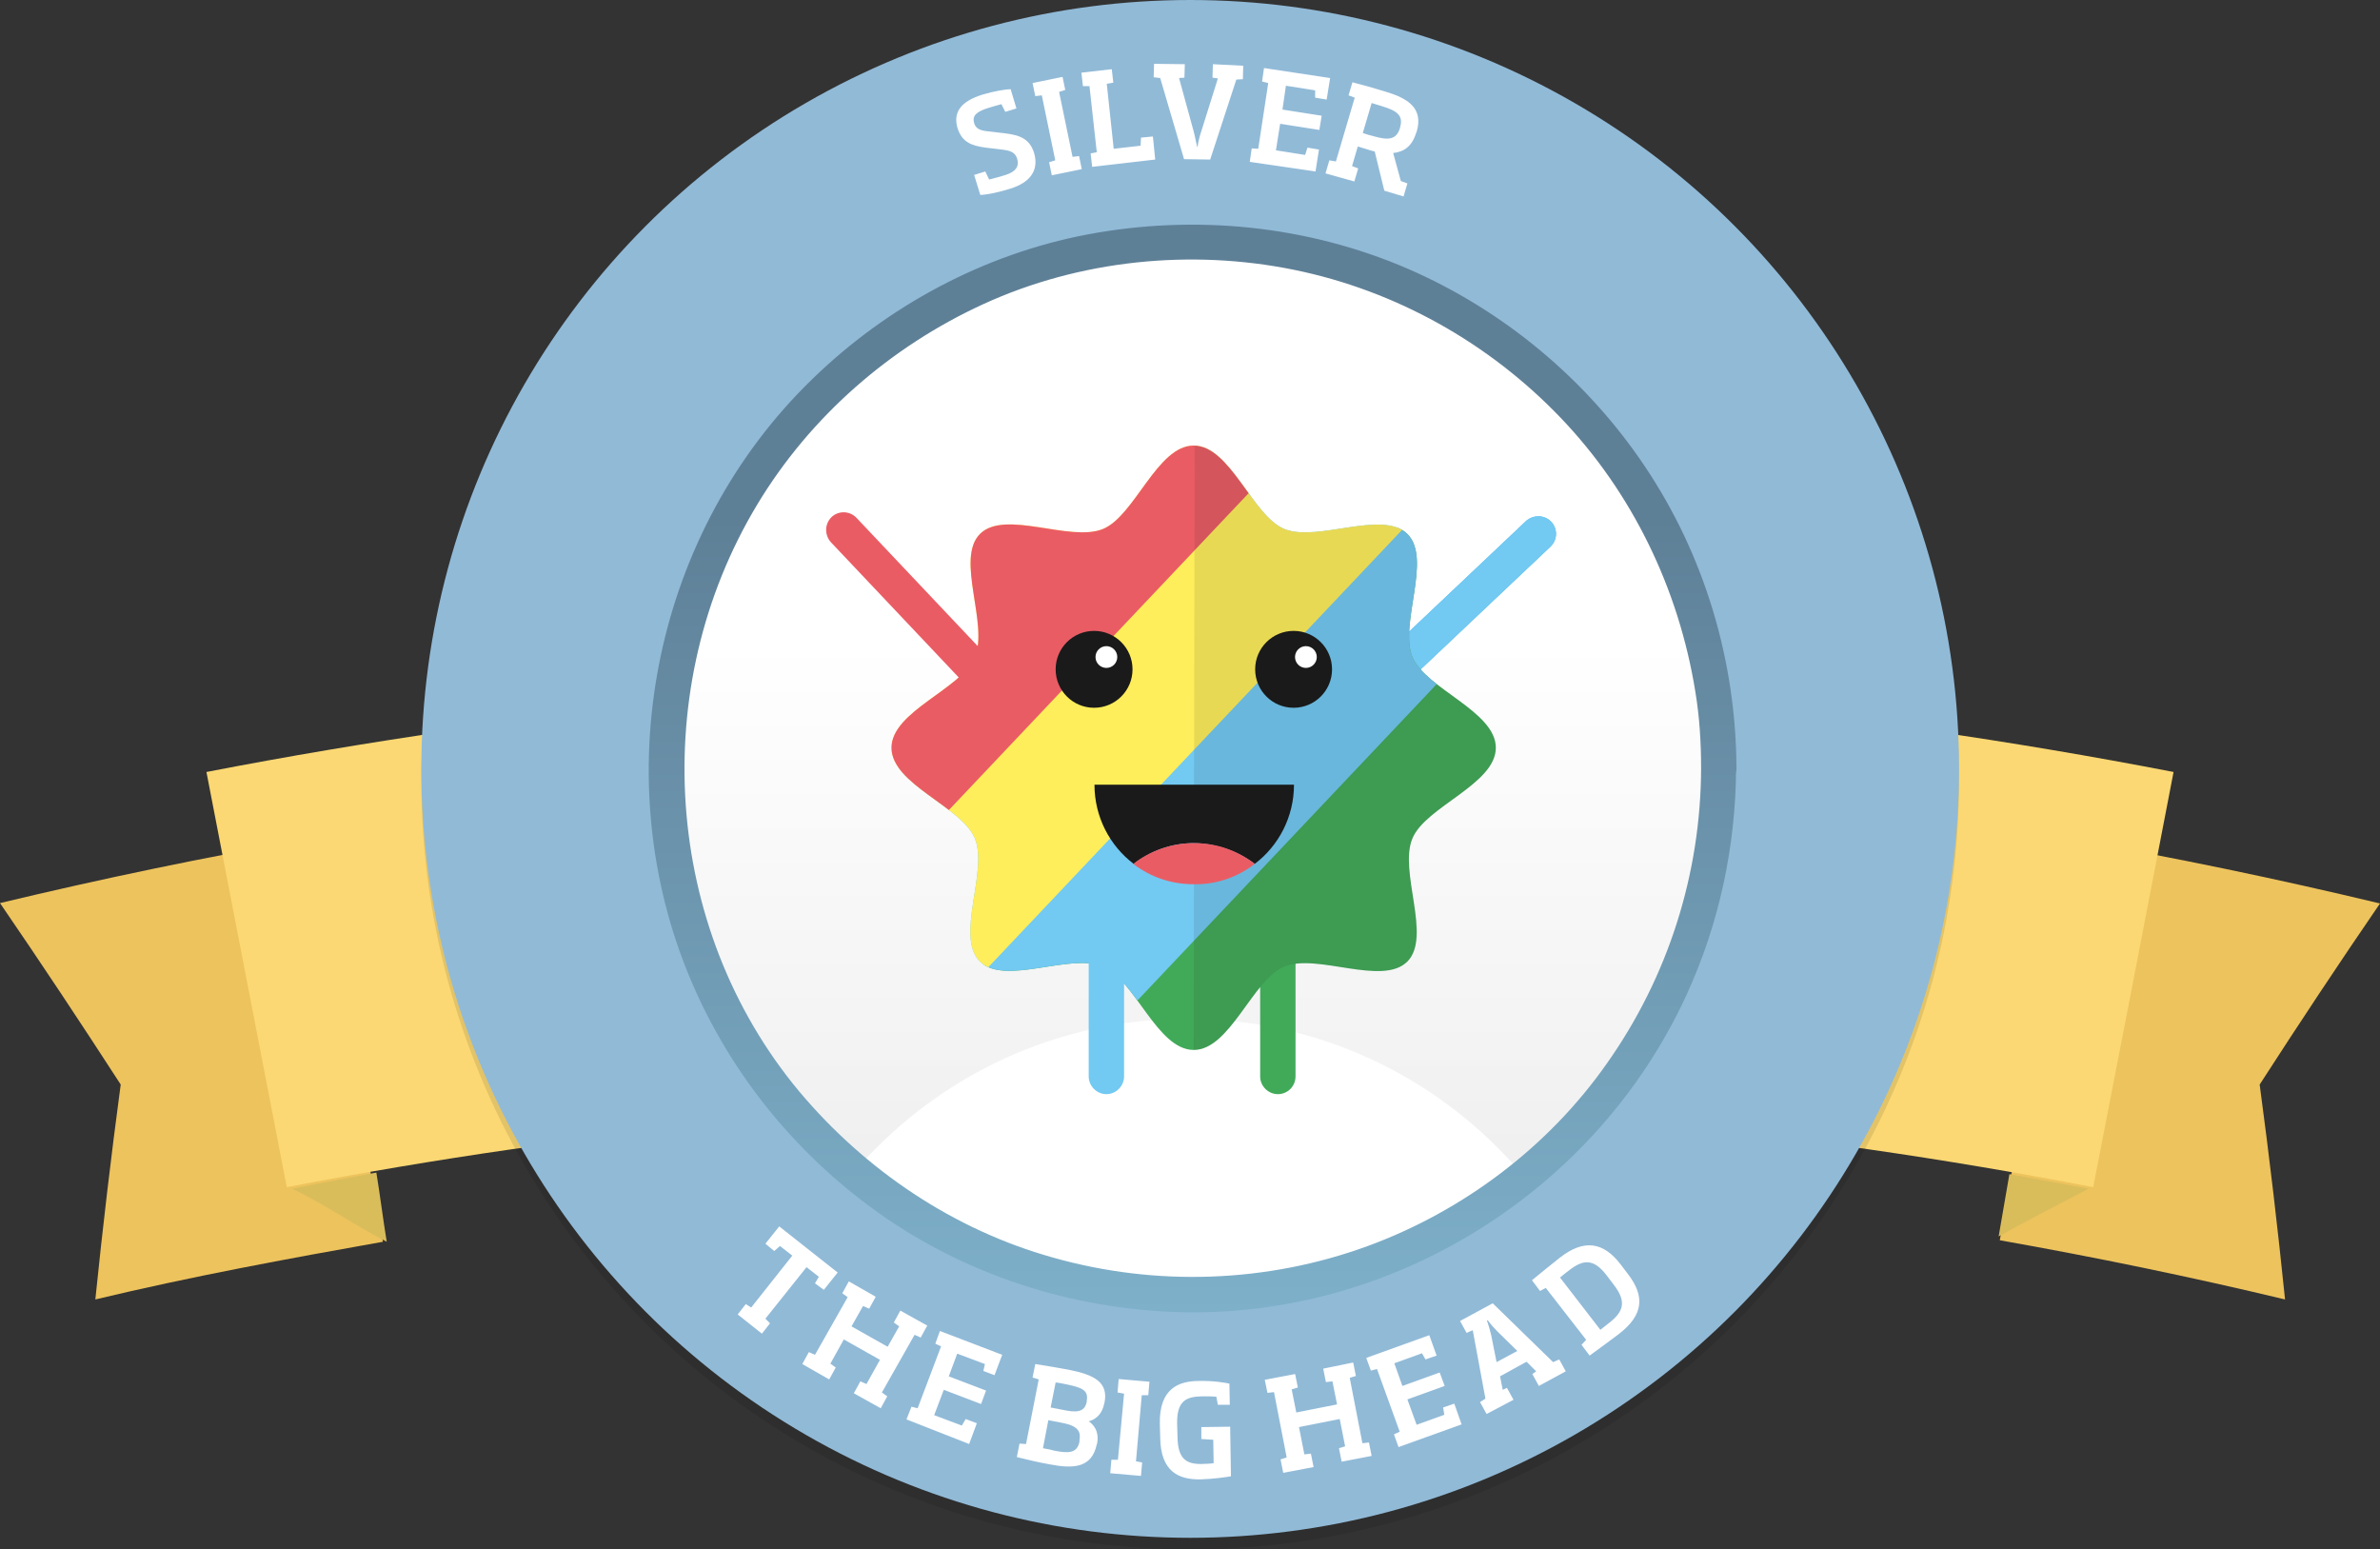 <svg xmlns="http://www.w3.org/2000/svg" xmlns:xlink="http://www.w3.org/1999/xlink" width="619.1" height="403" viewBox="0 0 619.1 403"><rect x="0" y="0" width="619.1" height="403" fill="#333333" stroke="none"/><style>.Graphic_x0020_Style_x0020_2{fill:url(#SVGID_1_);} .st0{fill:#EDC35D;} .st1{fill:#FBD873;} .st2{fill:#DABD5B;} .st3{opacity:0.1;} .st4{fill:#91BAD7;} .st5{fill:#FFFFFF;} .st6{fill:url(#SVGID_2_);} .st7{fill:url(#SVGID_3_);} .st8{fill:#41AA59;} .st9{clip-path:url(#SVGID_5_);fill:#72C9F2;} .st10{clip-path:url(#SVGID_7_);fill:#41AA59;} .st11{clip-path:url(#SVGID_7_);fill:#72C9F2;} .st12{clip-path:url(#SVGID_7_);fill:#FFEE5B;} .st13{clip-path:url(#SVGID_7_);fill:#EA5C64;} .st14{opacity:0.1;clip-path:url(#SVGID_7_);fill:#1D1D1B;} .st15{fill:#1A1A1A;} .st16{fill:#EA5C64;} .st17{fill:#FFFFFF;stroke:#1A1A1A;stroke-width:0.738;stroke-miterlimit:10;} .st18{fill:#72C9F2;} .st19{fill:url(#SVGID_8_);} .st20{fill:url(#SVGID_9_);} .st21{clip-path:url(#SVGID_11_);fill:#72C9F2;} .st22{clip-path:url(#SVGID_13_);fill:#41AA59;} .st23{clip-path:url(#SVGID_13_);fill:#72C9F2;} .st24{clip-path:url(#SVGID_13_);fill:#FFEE5B;} .st25{clip-path:url(#SVGID_13_);fill:#EA5C64;} .st26{opacity:0.1;clip-path:url(#SVGID_13_);fill:#1D1D1B;}</style><defs><linearGradient id="SVGID_1_" gradientUnits="userSpaceOnUse" x1="-330.427" y1="-1101" x2="-330.427" y2="-1100"><stop offset=".27" stop-color="#5E8097"/><stop offset="1" stop-color="#7EB0CA"/></linearGradient></defs><path class="st0" d="M99.6 323c-24.8 4.4-50.2 9.1-74.8 15 1.9-18.6 4.1-37.3 6.6-55.9-10.3-15.9-20.7-31.6-31.4-47.2 26.7-6.4 53.6-12 80.6-16.7 6.1 34.8 12.9 70 19 104.8zM520.2 322.6c24.8 4.4 49.6 9.5 74.2 15.4-1.9-18.6-4.1-37.3-6.6-55.9 10.2-15.8 20.6-31.5 31.3-47.1-26.7-6.4-53.6-12-80.6-16.7-6.1 34.7-12.2 69.5-18.3 104.3z"/><path class="st1" d="M544.5 308.8c-155.2-30-314.7-30-469.9 0-7-36-13.9-72-20.9-108 169-32.7 342.7-32.7 511.7 0-6.9 36-13.9 72-20.9 108z"/><path class="st2" d="M76 309.2c7.3-1.5 14.6-2.8 21.9-4.2.9 5.4 1.8 12.6 2.7 18-8.1-4.1-16.3-9.9-24.6-13.8zM543.3 309.2c-6.9-1.3-13.7-2.6-20.6-3.8-.9 5.4-1.9 10.8-2.8 16.2 7.7-4.2 15.5-8.3 23.4-12.4z"/><g><circle cx="309.6" cy="203" r="200" class="st3"/><circle class="st4" cx="309.6" cy="200" r="200"/><path class="st5" d="M262.7 49.1c-3.1 1-6.4 1.6-7.7 1.6l-1.6-5.2 2.9-.9 1 2.1c1.4-.4 2.1-.5 4.3-1.2 2.5-.8 3.6-2.1 3-4.2-.5-1.5-1.4-2.1-4-2.4l-4.2-.5c-3.7-.5-6.1-1.4-7.3-5-1.3-4.3 1-7.1 6.5-8.8 3-.9 6.1-1.4 7.3-1.4l1.5 5-2.9.9-1-2c-1.2.3-2.5.7-3.5 1-2.8.9-4.2 1.9-3.6 3.9.4 1.4 1.4 2 4 2.2l4.2.5c4 .5 6.3 1.6 7.4 5.1 1.3 4.5-1 7.7-6.3 9.3zM273.6 45.6l-.7-3.4 1.6-.5-3.5-16.9-1.7.2-.7-3.4 7.8-1.6.7 3.4-1.6.5 3.5 16.9 1.7-.2.7 3.4-7.8 1.6zM284.1 43.4l-.4-3.5 1.6-.3-1.9-17.2h-1.7l-.4-3.5 7.9-.9.4 3.5-1.7.3 1.8 16.9 7-.8.1-2.1 3.1-.3.6 6-16.4 1.9zM323.4 17.1l-.1 3.5-1.7.1-6.8 20.8-6.8-.1-6.2-21.1-1.7-.2.1-3.5 8 .1-.1 3.5-1.4.1 3.7 13.5c.4 1.4.7 3.1 1 4.4h.1c.2-1.3.6-3 1.1-4.4l4.2-13.4-1.4-.2.1-3.5 7.9.4zM325.1 42.1l.5-3.5 1.7.1 2.6-17.1-1.6-.4.5-3.5 17.2 2.6-.9 5.6-3-.5v-1.9l-7.6-1.2-.9 6.2 10.2 1.6-.6 3.7-10.2-1.6-1.1 6.9 7.6 1.2.6-1.9 3 .5-.9 5.7-17.1-2.5zM344.8 45.1l1-3.4 1.7.3 4.9-16.6-1.6-.6 1-3.4c2.7.7 5.6 1.5 8.5 2.4 5.7 1.7 10.1 4.2 8.2 10.5l-.1.2c-1.1 3.6-3.2 5-6 5.3l2 7.3 1.7.6-1 3.4-5-1.5-2.5-10.2c-.5-.1-1.2-.3-1.8-.5-.9-.3-1.7-.5-2.6-.8l-1.5 5.1 1.6.6-1 3.4-7.5-2.1zm19.4-12c.9-3.1-.8-4.3-4.8-5.5-.9-.3-1.7-.5-2.6-.8l-2.3 7.8c.9.3 1.8.6 2.7.8 4.1 1.2 6.1.9 7-2.2v-.1z"/><g><path class="st5" d="M212 333.8l1-1.7-3.2-2.5-10.7 13.4 1.2 1.2-2.1 2.7-6.3-5 2.1-2.7 1.4.9 10.7-13.5-3.2-2.5-1.5 1.3-2.3-1.9 3.6-4.5 15.2 12-3.6 4.5-2.3-1.7zM241.2 344.8l-1.7 3.1-1.6-.7-8.5 15 1.4 1-1.7 3.1-7-3.9 1.7-3.1 1.6.7 3.5-6.3-9.4-5.3-3.5 6.3 1.4 1-1.7 3.1-7-4 1.7-3.1 1.6.7 8.5-15-1.4-1 1.7-3.1 7 4-1.7 3.1-1.6-.7-3 5.3 9.4 5.3 3-5.3-1.4-1 1.7-3.1 7 3.9zM235.8 369.2l1.3-3.3 1.6.4 6.1-16.1-1.5-.7 1.2-3.3 16.2 6.2-2 5.3-2.9-1.1.4-1.8-7.2-2.7-2.2 5.9 9.7 3.7-1.3 3.5-9.7-3.7-2.5 6.6 7.2 2.7 1-1.7 2.9 1.1-2 5.4-16.3-6.4zM273.1 380.9c-2.8-.5-5.4-1.1-8.6-1.9l.7-3.5 1.7.1 3.3-16.8-1.6-.5.7-3.5c3.2.5 6.1 1 8.8 1.5 6.5 1.3 10.3 3.2 9.2 8.6l-.1.3c-.4 2.1-1.7 3.9-4 4.5 2.1 1.4 2.6 3.6 2.2 5.7l-.1.3c-1.3 6.1-6 6.4-12.2 5.2zm7.7-6.3c.4-2.1-.3-3.6-4-4.4l-4.1-.8-1.4 7.3c1 .2 1.8.3 2.8.6 3.9.8 6.1.7 6.7-2.3v-.4zm1.9-10.3c.5-2.8-1.5-3.4-5.2-4.2-1.1-.2-1.8-.4-2.9-.5l-1.3 6.5 4.1.8c3.7.7 4.9-.3 5.3-2.3v-.3zM288.8 383.2l.3-3.5h1.7l1.6-17.2-1.7-.3.3-3.5 8 .7-.3 3.5H297l-1.5 17.2 1.6.3-.3 3.5-8-.7zM312.3 384.8c-5.7.1-10.4-2-10.5-10.9l-.1-3.5c-.2-9.4 5.1-11.2 10.2-11.2 3.6-.1 7.2.5 7.9.7l.1 5.5h-3.1l-.4-2.1c-1-.1-2.5-.1-3.7-.1-4 .1-6.6 1-6.5 7.1l.1 3.5c.1 5.6 2.2 7 6.1 7 1.2 0 2.5-.1 3.3-.2l-.1-6.1-3.1-.2v-3.1l7.5-.1.2 12.9c-1.2.2-4.4.7-7.9.8zM352 354.4l.7 3.5-1.6.5 3.3 17 1.7-.2.7 3.5-7.8 1.5-.7-3.5 1.6-.5-1.4-7.1-10.6 2.1 1.4 7.1 1.7-.2.7 3.5-7.9 1.5-.7-3.5 1.6-.5-3.3-17-1.7.2-.7-3.4 7.9-1.5.7 3.5-1.6.5 1.2 6 10.6-2.1-1.2-6-1.7.2-.7-3.5 7.8-1.6zM363.8 376.4l-1.2-3.3 1.5-.7-5.9-16.3-1.6.4-1.2-3.3 16.4-5.9 1.9 5.3-2.9 1-.9-1.6-7.2 2.6 2.1 5.9 9.7-3.5 1.3 3.5-9.7 3.5 2.4 6.6 7.2-2.6-.3-1.9 2.9-1 1.9 5.4-16.4 5.9zM386.7 367.8l-1.7-3.1 1.4-.9-3.3-17.8-1.6.7-1.7-3.1 8.5-4.6 15.7 15.3 1.6-.7 1.7 3.1-7 3.8-1.7-3.1 1-.7-2.5-2.5-6.9 3.8.7 3.5 1.1-.5 1.7 3.1-7 3.7zm2.9-21.4c-.9-.9-1.9-2-2.6-3l-.2.1c.4 1.1.8 2.5 1.1 3.8l1.4 7 5.4-2.9-5.1-5zM421.1 347c-2.4 1.8-5.1 3.8-7.6 5.6l-2.1-2.8 1.2-1.3-10.5-13.5-1.5.8-2.1-2.8c2.3-1.9 4.8-3.9 7.3-5.9 6.3-4.9 11.3-4 15.7 1.7l1.9 2.5c4.5 5.8 4.2 10.7-2.3 15.7zm-3.2-15.3c-3.3-4.3-6-4.2-9.7-1.3-.8.6-1.6 1.2-2.4 1.9l10.5 13.6c.8-.6 1.6-1.3 2.4-1.9 3.7-2.9 4.4-5.5 1.1-9.8l-1.9-2.5z"/></g><g><linearGradient id="SVGID_2_" gradientUnits="userSpaceOnUse" x1="310.656" y1="63.289" x2="310.656" y2="334.817"><stop offset=".381" stop-color="#FFF"/><stop offset="1" stop-color="#ECECEC"/></linearGradient><circle class="st6" cx="310.7" cy="199.1" r="135.8"/><path class="st5" d="M308.8 341.4c33.9 0 64.3-14.8 85.2-38.2-20.9-23.4-51.3-38.2-85.2-38.2s-64.3 14.8-85.2 38.2c20.9 23.4 51.3 38.2 85.2 38.2z"/><path class="st4" d="M449.8 199.9c-.1 29.2-9.2 57.5-26 81.3-16.2 23-39.7 40.7-66 50.4-27.8 10.2-58.4 11.2-86.8 3.2-27.4-7.7-51.8-24-70-45.8-37.8-45.3-41.9-111.7-11.6-161.9 14.6-24.3 36.7-43.4 62.4-55.2 26.6-12.2 57.2-15.3 85.8-9.5 28 5.7 53.7 20.1 73.4 40.7 19.9 20.7 32.7 47.3 37.2 75.6 1.2 7.1 1.6 14.2 1.6 21.2 0 6.3 9.8 6.3 9.7 0-.1-29.6-8.8-58.8-25.3-83.4-16-23.9-38.9-43-65.4-54.4-27.8-12-58.7-15.1-88.4-9.4-28.5 5.4-55.1 19.7-75.9 39.9-43 41.8-56.8 107.5-34.4 163.1 10.8 27 29.4 50.1 53 67 24 17.1 53.2 26.4 82.6 27.2 59.3 1.7 115.4-33.6 140.1-87.5 9-19.6 13.6-41 13.6-62.5.2-6.2-9.6-6.2-9.6 0z"/><linearGradient id="SVGID_3_" gradientUnits="userSpaceOnUse" x1="310.233" y1="58.438" x2="310.233" y2="341.36"><stop offset=".27" stop-color="#5E8097"/><stop offset="1" stop-color="#7EB0CA"/></linearGradient><path class="st7" d="M442.5 199.9c-.1 27.5-8.6 54.2-24.5 76.7-15.2 21.7-37.4 38.4-62.2 47.5-26.2 9.6-55.1 10.6-81.9 3-25.8-7.2-48.8-22.7-66-43.2-35.6-42.7-39.5-105.3-10.9-152.7 13.8-22.9 34.6-41 58.8-52.1 25.1-11.5 54-14.4 80.9-8.9 26.4 5.4 50.6 19 69.2 38.4 18.7 19.5 30.8 44.6 35.1 71.3 1.1 6.6 1.5 13.3 1.5 20 0 5.9 9.2 5.9 9.2 0-.1-28-8.3-55.5-23.9-78.7-15.1-22.5-36.7-40.5-61.6-51.3-26.2-11.3-55.4-14.2-83.4-8.9-26.9 5.1-52 18.6-71.6 37.7-40.6 39.4-53.5 101.4-32.5 153.8 10.2 25.4 27.7 47.3 50 63.1 22.7 16.1 50.2 24.9 77.9 25.7 56 1.6 108.8-31.7 132.1-82.5 8.5-18.5 12.8-38.6 12.9-59 .1-5.9-9.1-5.9-9.1.1z"/><g><path class="st8" d="M332.4 284.6c-2.5 0-4.6-2.1-4.6-4.6v-29.3c0-2.5 2.1-4.6 4.6-4.6s4.6 2.1 4.6 4.6V280c0 2.5-2 4.6-4.6 4.6z"/><defs><path id="SVGID_4_" d="M400.2 134.3c1.2 0 2.4.5 3.3 1.4 1.7 1.8 1.7 4.7-.2 6.5l-38.5 36.4c-1.8 1.7-4.7 1.7-6.5-.2-1.7-1.8-1.7-4.7.2-6.5l38.5-36.4c.9-.8 2.1-1.2 3.2-1.2z"/></defs><use xlink:href="#SVGID_4_" overflow="visible" fill="#72C9F2"/><clipPath id="SVGID_5_"><use xlink:href="#SVGID_4_" overflow="visible"/></clipPath><path class="st9" d="M345.155 173.676L393.6 119.61l23.235 20.82-48.446 54.066z"/><path class="st9" d="M345.155 173.676L393.6 119.61l23.235 20.82-48.446 54.066z"/><defs><path id="SVGID_6_" d="M389.1 194.5c0 9.5-18.3 15.3-21.7 23.6-3.6 8.6 5.1 25.5-1.3 32-6.5 6.5-23.4-2.2-32 1.3-8.3 3.4-14.1 21.7-23.6 21.7-9.5 0-15.3-18.3-23.6-21.7-8.6-3.6-25.5 5.1-32-1.3-6.5-6.5 2.2-23.4-1.3-32-3.4-8.3-21.7-14.1-21.7-23.6 0-9.5 18.3-15.3 21.7-23.6 3.6-8.6-5.1-25.5 1.3-32 6.5-6.5 23.4 2.2 32-1.3 8.3-3.4 14.1-21.7 23.6-21.7 9.5 0 15.3 18.3 23.6 21.7 8.6 3.5 25.5-5.1 32 1.3 6.5 6.5-2.2 23.4 1.3 32 3.5 8.3 21.7 14.1 21.7 23.6z"/></defs><clipPath id="SVGID_7_"><use xlink:href="#SVGID_6_" overflow="visible"/></clipPath><path class="st10" d="M246.373 261.04l144.4-152.616 62.835 59.45-144.402 152.618z"/><path class="st11" d="M212.07 222.936L356.472 70.32l62.834 59.45L274.904 282.39z"/><path class="st12" d="M180.983 206.152l144.4-152.616 62.835 59.45-144.402 152.618z"/><path class="st13" d="M155.637 181.217L300.037 28.6l62.835 59.45L218.47 240.67z"/><path class="st14" d="M310.444 319.48l.302-210.1 82.7.117-.302 210.1z"/><g><path class="st15" d="M326.4 224.7c6.2-4.7 10.2-12.2 10.2-20.6h-51.9c0 8.4 4 15.9 10.2 20.6 4.4-3.4 9.8-5.4 15.8-5.4 5.8.1 11.3 2.1 15.7 5.4z"/><path class="st16" d="M326.4 224.7c-4.4-3.4-9.8-5.4-15.8-5.4-5.9 0-11.4 2-15.8 5.4 4.4 3.4 9.8 5.3 15.8 5.3 5.9.1 11.4-1.9 15.8-5.3z"/></g><g><circle class="st15" cx="284.6" cy="174.1" r="10"/><circle class="st17" cx="287.8" cy="170.9" r="3.2"/></g><g><circle class="st15" cx="336.5" cy="174.1" r="10"/><circle class="st17" cx="339.7" cy="170.9" r="3.2"/></g><path class="st18" d="M287.8 284.6c-2.5 0-4.6-2.1-4.6-4.6v-29.3c0-2.5 2.1-4.6 4.6-4.6 2.5 0 4.6 2.1 4.6 4.6V280c0 2.5-2.1 4.6-4.6 4.6z"/><path class="st16" d="M214.9 137.8c0-1.2.5-2.4 1.4-3.3 1.8-1.7 4.7-1.7 6.5.2l36.4 38.5c1.7 1.8 1.7 4.7-.2 6.5-1.8 1.7-4.7 1.7-6.5-.2L216.1 141c-.8-.9-1.2-2.1-1.2-3.2z"/></g></g></g></svg>